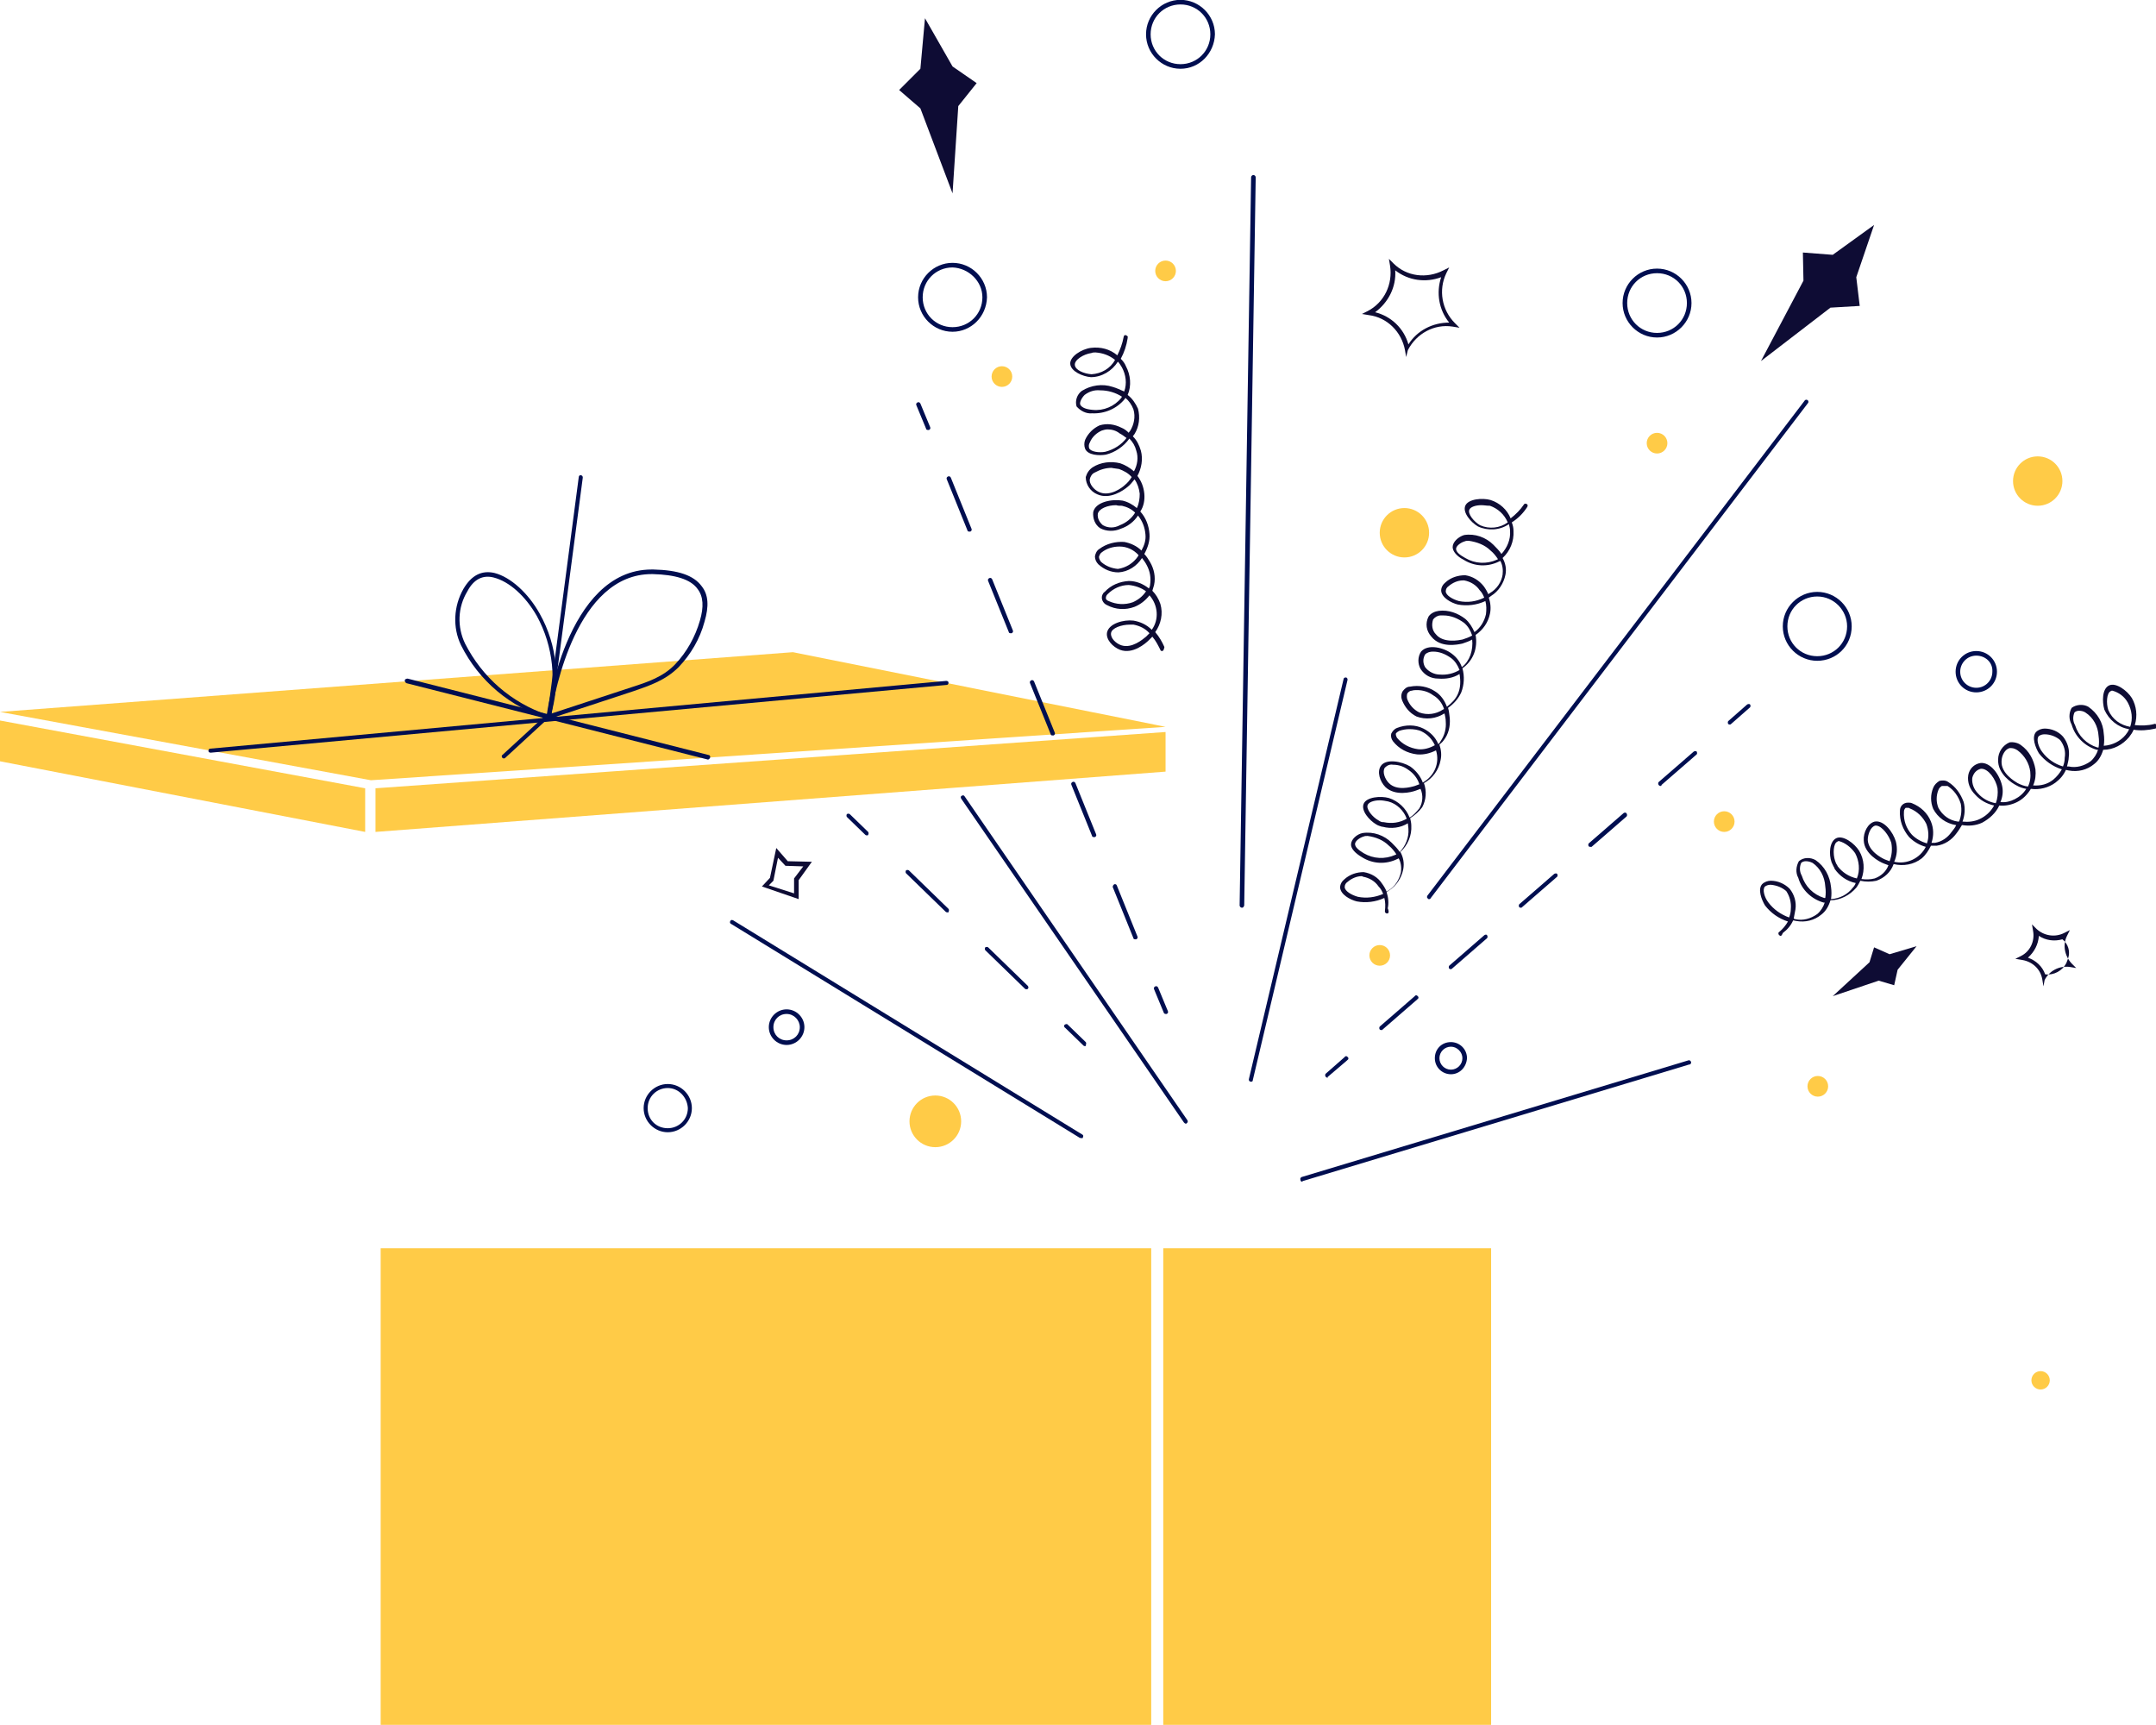 <?xml version="1.0" encoding="utf-8"?>
<!-- Generator: Adobe Illustrator 25.0.1, SVG Export Plug-In . SVG Version: 6.00 Build 0)  -->
<svg version="1.1" id="Layer_1" xmlns="http://www.w3.org/2000/svg" xmlns:xlink="http://www.w3.org/1999/xlink" x="0px" y="0px"
	 viewBox="0 0 375.5 300.4" style="enable-background:new 0 0 375.5 300.4;" xml:space="preserve">
<style type="text/css">
	.st0{fill:#FFCB47;}
	.st1{fill:#000E50;}
	.st2{fill:#0E0C34;}
</style>
<g id="Group_257" transform="translate(-10 -13.125)">
	<rect id="Rectangle_384" x="76.3" y="230.5" class="st0" width="134.2" height="83"/>
	<rect id="Rectangle_385" x="212.6" y="230.5" class="st0" width="57.1" height="83"/>
	<path id="Path_735" class="st0" d="M10,138.6v7.1L73.6,158v-7.6L10,138.6z"/>
	<path id="Path_736" class="st0" d="M75.4,150.4v7.6L213,147.5v-6.9L75.4,150.4z"/>
	<path id="Path_737" class="st0" d="M10,137.1L74.6,149l138.4-9.3l-64.9-13L10,137.1z"/>
	<path id="Path_738" class="st1" d="M46.7,144.2c-0.2,0-0.4-0.1-0.4-0.3c0-0.2,0.1-0.4,0.3-0.4l128.2-11.8c0.2,0,0.4,0.1,0.4,0.3
		c0,0.2-0.1,0.4-0.3,0.4L46.7,144.2L46.7,144.2z"/>
	<path id="Path_739" class="st1" d="M133.3,145.4L133.3,145.4l-52.5-13.3c-0.2-0.1-0.3-0.3-0.3-0.5s0.3-0.3,0.5-0.3l52.4,13.3
		c0.2,0,0.3,0.2,0.3,0.4C133.6,145.3,133.4,145.4,133.3,145.4L133.3,145.4z"/>
	<path id="Path_740" class="st1" d="M97.8,145.2c-0.1,0-0.2,0-0.3-0.1c-0.1-0.1-0.2-0.4,0-0.5c0,0,0,0,0,0l7.5-6.9
		c0.1-0.1,0.4-0.1,0.5,0c0.1,0.1,0.1,0.4,0,0.5l-7.5,6.9C98,145.1,97.9,145.2,97.8,145.2z"/>
	<path id="Path_741" class="st1" d="M105.8,138.4l-0.3-0.1c-6.6-2-12.1-6.6-15.2-12.8c-1.5-3.1-1.3-6.8,0.4-9.8
		c1.4-2.4,3.2-3.3,5.4-2.8c2.8,0.7,5.9,3.5,7.9,7.1c3.1,5.5,3.7,12.1,1.8,18.1L105.8,138.4z M91,125.2c3,5.9,8.1,10.3,14.3,12.4
		c1.7-5.7,1.1-11.9-1.8-17.2c-2-3.5-4.8-6-7.5-6.7c-1.9-0.5-3.5,0.3-4.6,2.4C89.7,118.9,89.6,122.3,91,125.2L91,125.2z"/>
	<path id="Path_742" class="st1" d="M105.1,138.5l0.1-0.6c0-0.3,3.3-25.6,18.3-25.6h0.3c4.3,0.1,7,1,8.4,2.9
		c1.2,1.5,1.3,3.5,0.5,6.2c-0.8,3-2.4,5.7-4.5,7.9c-2.3,2.3-5,3.2-7.9,4.2L105.1,138.5z M123.5,113.1c-13.1,0-16.9,20.6-17.5,24.3
		l14-4.6c2.8-0.9,5.5-1.8,7.6-4c2-2.1,3.5-4.8,4.3-7.6c0.7-2.4,0.6-4.2-0.4-5.5c-1.2-1.7-3.9-2.5-7.8-2.6L123.5,113.1z"/>
	<path id="Path_743" class="st1" d="M105.6,138.4L105.6,138.4c-0.2,0-0.4-0.2-0.3-0.4l5.5-41.8c0-0.2,0.2-0.4,0.4-0.3
		c0.2,0,0.3,0.2,0.3,0.4L106,138C105.9,138.2,105.8,138.4,105.6,138.4z"/>
	<path id="Path_744" class="st1" d="M236.8,218.9c-0.2,0-0.3-0.1-0.3-0.3c-0.1-0.2,0-0.4,0.2-0.5c0,0,0,0,0,0l67.3-20.3
		c0.2-0.1,0.4,0,0.5,0.2c0.1,0.2,0,0.4-0.2,0.5c0,0,0,0-0.1,0l-67.3,20.3L236.8,218.9z"/>
	<path id="Path_745" class="st1" d="M198.3,211.3c-0.1,0-0.1,0-0.2,0L137.3,174c-0.2-0.1-0.2-0.3-0.1-0.5s0.3-0.2,0.5-0.1l60.8,37.3
		c0.2,0.1,0.2,0.3,0.1,0.5C198.6,211.3,198.5,211.4,198.3,211.3L198.3,211.3z"/>
	<path id="Path_746" class="st1" d="M216.5,208.8c-0.1,0-0.2-0.1-0.3-0.2l-38.8-56.4c-0.1-0.2-0.1-0.4,0.1-0.5c0,0,0,0,0,0
		c0.2-0.1,0.4-0.1,0.5,0.1c0,0,0,0,0,0l38.8,56.4c0.1,0.2,0.1,0.4-0.1,0.5c0,0,0,0,0,0C216.7,208.8,216.6,208.8,216.5,208.8z"/>
	<path id="Path_747" class="st1" d="M227.9,201.5L227.9,201.5c-0.3,0-0.4-0.2-0.4-0.4l16.5-69.7c0-0.2,0.2-0.3,0.4-0.3
		c0.2,0,0.3,0.2,0.3,0.4l-16.5,69.7C228.2,201.4,228.1,201.5,227.9,201.5L227.9,201.5z"/>
	<path id="Path_748" class="st1" d="M226.3,171.2L226.3,171.2c-0.2,0-0.4-0.2-0.4-0.4l2-126.8c0-0.2,0.2-0.4,0.4-0.4
		c0.2,0,0.4,0.2,0.4,0.4l-2,126.8C226.6,171.1,226.5,171.2,226.3,171.2L226.3,171.2L226.3,171.2z"/>
	<path id="Path_749" class="st1" d="M258.9,169.7c-0.1,0-0.2,0-0.2-0.1c-0.2-0.1-0.2-0.3-0.1-0.5c0,0,0,0,0,0l65.7-86.2
		c0.1-0.2,0.4-0.2,0.5-0.1c0.2,0.1,0.2,0.4,0.1,0.5l-65.7,86.2C259.1,169.7,259,169.7,258.9,169.7L258.9,169.7z"/>
	<path id="Path_750" class="st1" d="M311.3,139.3c-0.1,0-0.2,0-0.3-0.1c-0.1-0.1-0.1-0.4,0-0.5l3.3-2.9c0.2-0.1,0.4-0.1,0.5,0
		c0.1,0.1,0.1,0.4,0,0.5l-3.3,2.9C311.5,139.2,311.4,139.3,311.3,139.3z"/>
	<path id="Path_751" class="st1" d="M250.6,192.5c-0.1,0-0.2,0-0.3-0.1c-0.1-0.1-0.1-0.4,0-0.5c0,0,0,0,0,0l6.1-5.3
		c0.1-0.2,0.4-0.2,0.5,0c0.2,0.1,0.2,0.4,0,0.5c0,0-0.1,0.1-0.1,0.1l-6.1,5.3C250.7,192.5,250.7,192.5,250.6,192.5L250.6,192.5z
		 M262.7,181.9c-0.1,0-0.2,0-0.3-0.1c-0.1-0.1-0.1-0.4,0-0.5l6.1-5.3c0.1-0.1,0.4-0.2,0.5,0c0,0,0,0,0,0c0.1,0.1,0.1,0.4,0,0.5
		l-6.1,5.3C262.9,181.8,262.8,181.9,262.7,181.9L262.7,181.9z M274.9,171.2c-0.1,0-0.2,0-0.3-0.1c-0.1-0.1-0.1-0.4,0-0.5l6.1-5.3
		c0.2-0.1,0.4-0.1,0.5,0c0.1,0.2,0.1,0.4,0,0.5l-6.1,5.3C275,171.2,275,171.2,274.9,171.2L274.9,171.2z M287,160.6
		c-0.1,0-0.2,0-0.3-0.1c-0.1-0.1-0.1-0.4,0-0.5l6.1-5.3c0.2-0.1,0.4-0.1,0.5,0.1c0.1,0.1,0.1,0.4,0,0.5l-6.1,5.3
		C287.2,160.6,287.1,160.6,287,160.6L287,160.6z M299.2,150c-0.2,0-0.4-0.2-0.4-0.4c0-0.1,0-0.2,0.1-0.3l6.1-5.3
		c0.2-0.1,0.4-0.1,0.5,0c0.1,0.2,0.1,0.4,0,0.5l0,0l-6.1,5.3C299.4,149.9,299.3,150,299.2,150L299.2,150z"/>
	<path id="Path_752" class="st1" d="M241.2,200.8c-0.2,0-0.4-0.2-0.4-0.4c0-0.1,0-0.2,0.1-0.3l3.3-2.9c0.1-0.2,0.4-0.2,0.5,0
		c0.2,0.1,0.2,0.4,0,0.5c0,0-0.1,0.1-0.1,0.1l-3.4,2.9C241.3,200.8,241.3,200.8,241.2,200.8L241.2,200.8z"/>
	<path id="Path_753" class="st1" d="M171.6,88c-0.2,0-0.3-0.1-0.3-0.2l-1.7-4.1c-0.1-0.2,0-0.4,0.2-0.5c0,0,0,0,0,0
		c0.2-0.1,0.4,0,0.5,0.2c0,0,0,0,0,0l1.7,4.1c0.1,0.2,0,0.4-0.2,0.5c0,0,0,0,0,0C171.7,88,171.6,88,171.6,88z"/>
	<path id="Path_754" class="st1" d="M207.7,176.7c-0.2,0-0.3-0.1-0.3-0.2l-3.6-8.9c0-0.2,0.1-0.4,0.3-0.5c0.2,0,0.3,0,0.4,0.2
		l3.6,8.9c0.1,0.2,0,0.4-0.2,0.5c0,0,0,0,0,0L207.7,176.7z M200.5,158.9c-0.2,0-0.3-0.1-0.3-0.2l-3.6-8.9c-0.1-0.2,0-0.4,0.2-0.5
		c0.2-0.1,0.4,0,0.5,0.2l3.6,8.9c0.1,0.2,0,0.4-0.2,0.5c0,0,0,0,0,0C200.6,158.9,200.5,158.9,200.5,158.9L200.5,158.9z M193.3,141.2
		c-0.2,0-0.3-0.1-0.3-0.2l-3.6-8.9c-0.1-0.2,0-0.4,0.2-0.5c0.2-0.1,0.4,0,0.5,0.2c0,0,0,0,0,0l3.6,8.9c0.1,0.2,0,0.4-0.2,0.5
		c0,0,0,0,0,0L193.3,141.2z M186,123.4c-0.2,0-0.3-0.1-0.3-0.2l-3.6-8.9c-0.1-0.2,0-0.4,0.2-0.5c0.2-0.1,0.4,0,0.5,0.2c0,0,0,0,0,0
		l3.6,8.9c0.1,0.2,0,0.4-0.2,0.5c0,0,0,0,0,0L186,123.4z M178.8,105.7c-0.2,0-0.3-0.1-0.3-0.2l-3.6-8.9c-0.1-0.2,0-0.4,0.2-0.5
		c0.2-0.1,0.4,0,0.5,0.2l3.6,8.9c0.1,0.2,0,0.4-0.2,0.5c0,0,0,0,0,0L178.8,105.7z"/>
	<path id="Path_755" class="st1" d="M213,189.7c-0.1,0-0.3-0.1-0.3-0.2l-1.7-4.1c-0.1-0.2,0-0.4,0.2-0.5c0.2-0.1,0.4,0,0.5,0.2
		c0,0,0,0,0,0l1.7,4.1c0.1,0.2,0,0.4-0.2,0.5c0,0,0,0,0,0C213.1,189.7,213.1,189.7,213,189.7L213,189.7z"/>
	<path id="Path_756" class="st1" d="M161,158.6c-0.1,0-0.2,0-0.3-0.1l-3.2-3.1c-0.1-0.1-0.1-0.4,0-0.5c0.1-0.1,0.4-0.1,0.5,0l0,0
		l3.2,3.1c0.1,0.1,0.1,0.4,0,0.5C161.2,158.6,161.1,158.6,161,158.6L161,158.6z"/>
	<path id="Path_757" class="st1" d="M188.8,185.4c-0.1,0-0.2,0-0.3-0.1l-6.9-6.7c-0.1-0.1-0.1-0.4,0-0.5c0.1-0.1,0.4-0.1,0.5,0l0,0
		l6.9,6.7c0.1,0.1,0.2,0.4,0,0.5C189,185.4,188.9,185.4,188.8,185.4L188.8,185.4z M175,172c-0.1,0-0.2,0-0.3-0.1l-6.9-6.7
		c-0.1-0.1-0.1-0.4,0-0.5c0.1-0.1,0.4-0.1,0.5,0l6.9,6.7c0.1,0.1,0.1,0.4,0,0.5C175.2,172,175.1,172.1,175,172L175,172z"/>
	<path id="Path_758" class="st1" d="M199,195.3c-0.1,0-0.2,0-0.3-0.1l-3.2-3.1c-0.2-0.1-0.2-0.4-0.1-0.5s0.4-0.2,0.5-0.1
		c0,0,0,0,0,0l3.2,3.1c0.1,0.1,0.1,0.4,0,0.5c0,0,0,0,0,0C199.2,195.2,199.1,195.3,199,195.3z"/>
	<path id="Path_759" class="st1" d="M147,195.1c-1.7,0-3.1-1.4-3.1-3.1c0-1.7,1.4-3.1,3.1-3.1c1.7,0,3.1,1.4,3.1,3.1c0,0,0,0,0,0
		C150.1,193.7,148.7,195.1,147,195.1z M147,189.7c-1.3,0-2.3,1-2.3,2.3s1,2.3,2.3,2.3s2.3-1,2.3-2.3l0,0
		C149.3,190.8,148.3,189.7,147,189.7C147,189.7,147,189.7,147,189.7L147,189.7z"/>
	<path id="Path_760" class="st1" d="M262.7,200.2c-1.5,0-2.8-1.2-2.8-2.8s1.2-2.8,2.8-2.8c1.5,0,2.8,1.2,2.8,2.8l0,0
		C265.4,199,264.2,200.2,262.7,200.2z M262.7,195.4c-1.1,0-2,0.9-2,2c0,1.1,0.9,2,2,2c1.1,0,2-0.9,2-2c0-0.5-0.2-1-0.6-1.4
		C263.7,195.6,263.2,195.4,262.7,195.4z"/>
	<path id="Path_761" class="st1" d="M126.3,210.3c-2.3,0-4.2-1.9-4.2-4.2c0-2.3,1.9-4.2,4.2-4.2c2.3,0,4.2,1.9,4.2,4.2c0,0,0,0,0,0
		C130.5,208.4,128.6,210.3,126.3,210.3z M126.3,202.6c-1.9,0-3.5,1.5-3.5,3.5s1.5,3.5,3.5,3.5c1.9,0,3.5-1.5,3.5-3.5l0,0
		C129.7,204.2,128.2,202.6,126.3,202.6L126.3,202.6z"/>
	<path id="Path_762" class="st1" d="M354.2,133.7c-2,0-3.6-1.6-3.6-3.6s1.6-3.6,3.6-3.6s3.6,1.6,3.6,3.6S356.2,133.7,354.2,133.7
		L354.2,133.7z M354.2,127.3c-1.6,0-2.8,1.3-2.8,2.8c0,1.6,1.3,2.8,2.8,2.8c1.6,0,2.8-1.3,2.8-2.8
		C357.1,128.5,355.8,127.3,354.2,127.3C354.2,127.3,354.2,127.3,354.2,127.3L354.2,127.3z"/>
	<path id="Path_763" class="st1" d="M326.5,128.2c-3.3,0-6-2.7-6-6c0-3.3,2.7-6,6-6c3.3,0,6,2.7,6,6l0,0
		C332.5,125.6,329.8,128.2,326.5,128.2z M326.5,117c-2.9,0-5.2,2.3-5.2,5.2c0,2.9,2.3,5.2,5.2,5.2c2.9,0,5.2-2.3,5.2-5.2
		c0,0,0,0,0,0C331.7,119.4,329.4,117,326.5,117z"/>
	<path id="Path_764" class="st1" d="M298.6,71.9c-3.3,0-6-2.7-6-6c0-3.3,2.7-6,6-6s6,2.7,6,6c0,0,0,0,0,0
		C304.6,69.2,301.9,71.9,298.6,71.9z M298.6,60.7c-2.9,0-5.2,2.3-5.2,5.2c0,2.9,2.3,5.2,5.2,5.2c2.9,0,5.2-2.3,5.2-5.2c0,0,0,0,0,0
		C303.8,63,301.5,60.7,298.6,60.7L298.6,60.7z"/>
	<path id="Path_765" class="st1" d="M175.9,70.9c-3.3,0-6-2.7-6-6c0-3.3,2.7-6,6-6c3.3,0,6,2.7,6,6c0,0,0,0,0,0
		C181.8,68.3,179.1,70.9,175.9,70.9z M175.9,59.7c-2.9,0-5.2,2.3-5.2,5.2c0,2.9,2.3,5.2,5.2,5.2c2.9,0,5.2-2.3,5.2-5.2c0,0,0,0,0,0
		C181.1,62.1,178.7,59.8,175.9,59.7z"/>
	<path id="Path_766" class="st1" d="M215.6,25.1c-3.3,0-6-2.7-6-6c0-3.3,2.7-6,6-6s6,2.7,6,6c0,0,0,0,0,0
		C221.5,22.4,218.9,25.1,215.6,25.1z M215.6,13.9c-2.9,0-5.2,2.3-5.2,5.2c0,2.9,2.3,5.2,5.2,5.2s5.2-2.3,5.2-5.2l0,0
		C220.8,16.2,218.5,13.9,215.6,13.9z"/>
	<ellipse id="Ellipse_227" class="st0" cx="172.9" cy="208.4" rx="4.5" ry="4.5"/>
	<ellipse id="Ellipse_228" class="st0" cx="250.3" cy="179.5" rx="1.8" ry="1.8"/>
	<ellipse id="Ellipse_229" class="st0" cx="310.3" cy="156.2" rx="1.8" ry="1.8"/>
	<ellipse id="Ellipse_230" class="st0" cx="298.6" cy="90.3" rx="1.8" ry="1.8"/>
	<ellipse id="Ellipse_231" class="st0" cx="213" cy="60.3" rx="1.8" ry="1.8"/>
	<ellipse id="Ellipse_232" class="st0" cx="184.5" cy="78.7" rx="1.8" ry="1.8"/>
	<ellipse id="Ellipse_233" class="st0" cx="326.6" cy="202.3" rx="1.8" ry="1.8"/>
	<ellipse id="Ellipse_234" class="st0" cx="365.4" cy="253.5" rx="1.6" ry="1.6"/>
	<ellipse id="Ellipse_235" class="st0" cx="364.9" cy="96.9" rx="4.3" ry="4.3"/>
	<ellipse id="Ellipse_236" class="st0" cx="254.6" cy="105.9" rx="4.3" ry="4.3"/>
	<path id="Path_767" class="st2" d="M171.1,16.3l-0.8,8.8l-3.7,3.7l3.7,3.2l5.6,14.8l1-15.2l3.2-4l-4.2-2.9L171.1,16.3z"/>
	<path id="Path_768" class="st2" d="M336.4,52.3l-7.2,5.2l-5.2-0.4l0.1,4.9l-7.4,14l12.1-9.3l5.1-0.3l-0.6-5L336.4,52.3z"/>
	<path id="Path_769" class="st2" d="M343.8,177.9l-4.7,1.4l-2.7-1.2l-0.8,2.6l-6.4,5.9l8-2.7l2.7,0.8l0.6-2.7L343.8,177.9z"/>
	<path id="Path_770" class="st2" d="M149.1,169.7l-6.4-2.2l1.4-1.5l1.1-5.2l2,2.3l4.2,0.1l-2.3,3.2L149.1,169.7z M143.9,167.3
		l4.4,1.4v-2.6l1.6-2.1l-3.1-0.1l-1.3-1.4l-0.8,4L143.9,167.3z"/>
	<path id="Path_771" class="st2" d="M254.9,75.3l-0.2-1.2c-0.6-3.2-3.1-5.7-6.3-6.1l-1.2-0.2l1-0.5c2.9-1.5,4.4-4.7,3.9-7.9
		l-0.2-1.2l0.8,0.8c2.3,2.3,5.8,2.7,8.7,1.2l1-0.5l-0.5,1c-1.4,2.9-0.8,6.4,1.5,8.7l0.8,0.8l-1.2-0.2c-3.2-0.5-6.3,1.2-7.8,4.1
		L254.9,75.3z M249.5,67.5c2.8,0.7,5,2.8,5.8,5.6c1.5-2.4,4.2-3.8,7.1-3.8c-1.8-2.2-2.3-5.2-1.4-7.9c-2.7,1-5.7,0.6-8-1.2
		C253.2,63.1,251.8,65.8,249.5,67.5L249.5,67.5z"/>
	<path id="Path_772" class="st2" d="M365.9,184.9l-0.2-1.2c-0.3-1.8-1.7-3.1-3.5-3.4l-1.2-0.2l1-0.5c1.6-0.8,2.4-2.6,2.1-4.3
		l-0.2-1.2l0.8,0.8c1.3,1.2,3.2,1.5,4.8,0.7l1-0.5l-0.5,1c-0.8,1.6-0.4,3.5,0.8,4.8l0.8,0.8l-1.2-0.2c-1.8-0.2-3.5,0.7-4.3,2.3
		L365.9,184.9z M363.2,179.9c1.4,0.5,2.5,1.5,3,2.9c1.5,0.2,3-0.6,3.7-2c0.1-0.3,0.2-0.5,0.3-0.8c0.4-1.2,0-2.5-1-3.3
		c-1.4,0.4-2.9,0.2-4.1-0.6C365,177.6,364.3,178.9,363.2,179.9L363.2,179.9z"/>
	<path id="Path_773" class="st2" d="M212.4,126.5c-0.2,0-0.3-0.1-0.3-0.2c-0.4-0.8-0.8-1.6-1.4-2.3c-0.2,0.2-0.4,0.4-0.6,0.6
		c-0.6,0.6-2.8,2.5-5,1.7c-1.3-0.5-2.5-1.8-2.3-3c0.3-1.6,2.9-2.3,4.6-2.1c1.2,0.2,2.3,0.7,3.2,1.6c1.3-1.8,1.1-4.3-0.4-6
		c-0.7,0.9-1.6,1.6-2.6,2c-1.6,0.6-3.3,0.5-4.8-0.3c-0.7-0.3-1.1-1.1-0.8-1.8c0.1-0.2,0.2-0.4,0.4-0.5c1.1-1.2,2.6-1.8,4.2-1.9
		c1.3,0,2.5,0.5,3.5,1.3c0.1-0.2,0.2-0.4,0.2-0.6c0.2-1.2,0-2.4-0.6-3.5c-0.2-0.4-0.5-0.8-0.8-1.2c-0.9,1.4-2.4,2.4-4.1,2.5l0,0
		c-1.3,0-2.5-0.5-3.5-1.4c-0.4-0.4-0.6-0.9-0.6-1.4c0.1-0.5,0.3-1,0.8-1.3c1.2-0.9,2.8-1.3,4.3-1.2c1.1,0.2,2.2,0.7,3,1.5
		c0.5-0.9,0.8-1.8,0.7-2.8c-0.1-1.2-0.5-2.3-1.3-3.3c-0.7,1.1-1.8,1.9-3,2.3c-1.1,0.5-2.5,0.5-3.6-0.1c-0.9-0.6-1.3-1.7-1.2-2.8
		c0.4-1.8,3.3-2.3,5.1-2c0.9,0.2,1.8,0.7,2.5,1.3c0.4-0.8,0.5-1.7,0.5-2.5c-0.1-0.9-0.4-1.8-0.9-2.5c-0.4,0.5-0.8,1-1.2,1.3
		c-0.7,0.6-3.1,2.3-5.3,1.3c-1.2-0.5-2-1.7-2-3c0.2-0.7,0.6-1.3,1.2-1.7c1.4-0.9,3.2-1.1,4.8-0.7c0.9,0.3,1.7,0.8,2.4,1.4
		c0.6-1.1,0.8-2.4,0.4-3.6c-0.2-0.8-0.6-1.5-1.2-2.1c-1,1.4-2.5,2.4-4.1,2.8c-1.2,0.2-3.1,0.1-3.6-1c-0.2-0.5-0.2-1.1,0-1.6
		c0.5-1.1,1.4-2,2.5-2.5c1.3-0.4,2.6-0.2,3.8,0.4c0.5,0.2,0.9,0.5,1.3,0.9c0-0.1,0.1-0.2,0.2-0.3c0.7-1.1,1-2.5,0.6-3.8
		c-0.3-0.8-0.8-1.5-1.4-2c0,0.1-0.1,0.1-0.1,0.2c-1.4,1.7-3.5,2.6-5.7,2.5c-1,0.1-2-0.4-2.7-1.2c-0.3-1,0.1-2.1,0.9-2.7
		c1.6-1,3.6-1.3,5.4-0.7c0.7,0.2,1.3,0.5,2,0.8c0.5-1.4,0.3-2.9-0.4-4.2c-0.2-0.3-0.4-0.7-0.7-1c-1,1.6-2.8,2.7-4.7,2.7
		c-1.4-0.1-3.5-1-3.6-2.3s2-2.6,3.6-2.8c1.7-0.2,3.3,0.2,4.6,1.3c0.5-1,0.9-2.1,1.1-3.2c0-0.2,0.2-0.4,0.4-0.3s0.4,0.2,0.3,0.4
		c0,0,0,0,0,0.1c-0.2,1.3-0.6,2.5-1.2,3.6c0.4,0.4,0.7,0.8,0.9,1.3c0.8,1.5,1,3.4,0.3,5c0.8,0.6,1.4,1.5,1.8,2.4
		c0.4,1.5,0.2,3.1-0.6,4.4l-0.3,0.4c0.7,0.7,1.1,1.5,1.4,2.5c0.4,1.5,0.1,3.1-0.6,4.4c0.7,0.9,1.1,2,1.2,3.1
		c0.1,1.1-0.1,2.2-0.7,3.1c1,1.1,1.5,2.5,1.6,3.9c0.1,1.2-0.3,2.4-0.9,3.5c0.4,0.4,0.7,0.9,1,1.4c0.7,1.2,1,2.6,0.7,4
		c-0.1,0.3-0.2,0.7-0.3,1c0.6,0.6,1.1,1.4,1.4,2.3c0.5,1.7,0.1,3.5-0.9,4.9c0.7,0.8,1.2,1.7,1.6,2.6
		C212.7,126.3,212.6,126.5,212.4,126.5C212.4,126.6,212.4,126.6,212.4,126.5z M206.8,121.9c-1.5,0-3.2,0.6-3.3,1.5s0.9,1.8,1.8,2.1
		c1.8,0.6,3.7-1,4.3-1.5c0.1-0.1,0.3-0.3,0.6-0.6c-0.7-0.8-1.7-1.3-2.8-1.5C207.1,121.9,207,121.9,206.8,121.9L206.8,121.9z
		 M206.6,115L206.6,115c-1.4,0-2.7,0.6-3.7,1.6c-0.2,0.2-0.3,0.4-0.3,0.7c0,0.2,0.2,0.4,0.5,0.5c1.3,0.6,2.8,0.7,4.2,0.2
		c0.9-0.4,1.7-1,2.3-1.9C208.8,115.5,207.7,115.1,206.6,115L206.6,115z M205,108.3c-1.1,0-2.2,0.3-3.1,1c-0.3,0.2-0.4,0.5-0.5,0.8
		c0,0.3,0.2,0.7,0.4,0.9c0.8,0.7,1.8,1.1,2.9,1.2c1.4-0.2,2.7-1,3.5-2.2l0.1-0.2C207.4,108.8,206.2,108.3,205,108.3L205,108.3z
		 M204.4,101.1c-1.5,0-3,0.6-3.2,1.5c-0.1,0.8,0.3,1.5,0.9,2c0.9,0.5,2,0.5,2.9,0c1.1-0.4,2.1-1.2,2.7-2.2c-0.6-0.6-1.4-1-2.3-1.2
		C205,101.2,204.7,101.2,204.4,101.1L204.4,101.1z M203.6,94.6c-1,0-2,0.3-2.9,0.8c-0.5,0.2-0.8,0.7-0.9,1.2
		c-0.1,0.8,0.7,1.8,1.6,2.2c1.9,0.9,4.1-0.8,4.5-1.2c0.5-0.4,0.9-0.9,1.2-1.4c-0.6-0.7-1.4-1.1-2.2-1.4
		C204.4,94.7,204,94.7,203.6,94.6L203.6,94.6z M202.9,87.9c-0.3,0-0.7,0.1-1,0.2c-0.9,0.4-1.7,1.1-2.1,2.1c-0.2,0.3-0.2,0.7-0.1,1
		c0.3,0.6,1.7,0.8,2.8,0.6c1.5-0.4,2.8-1.2,3.7-2.4c-0.4-0.3-0.8-0.6-1.2-0.8C204.4,88.1,203.6,87.9,202.9,87.9L202.9,87.9z
		 M201.6,81.1c-1-0.1-1.9,0.2-2.7,0.8c-0.5,0.5-1,1.4-0.7,1.8s0.9,0.7,2.1,0.8c1.9,0.2,3.8-0.6,5-2.1l0.1-0.2
		C204.3,81.5,203,81.1,201.6,81.1L201.6,81.1z M200.8,74.5c-0.2,0-0.5,0-0.7,0.1c-1.4,0.2-3,1.2-2.9,2.1s1.6,1.5,2.9,1.6
		c1.7-0.1,3.3-1,4.1-2.5C203.2,75,202.1,74.6,200.8,74.5L200.8,74.5z"/>
	<path id="Path_774" class="st2" d="M251.6,172.2L251.6,172.2c-0.3,0-0.4-0.2-0.4-0.4l0,0c0.1-0.8,0.1-1.6-0.1-2.3
		c-1.5,0.7-3.2,0.9-4.8,0.6c-1.2-0.3-2.8-1.2-2.9-2.4c0-0.6,0.3-1.1,0.8-1.5c0.9-0.8,2.1-1.2,3.3-1.2c1.3,0.2,2.5,0.9,3.2,2
		c0.3,0.4,0.6,0.9,0.8,1.4l0.3-0.2c1.2-0.7,1.9-1.9,2.2-3.2c0.1-0.8,0-1.7-0.4-2.4l-0.2,0.1c-2,1-4.3,0.9-6.2-0.3
		c-1.2-0.7-1.9-1.5-1.9-2.2c0-0.9,1-1.8,2-2c1.9-0.3,3.8,0.4,5.1,1.7c0.5,0.5,1,1,1.4,1.6c1-1.1,1.6-2.5,1.5-4c0-0.3-0.1-0.7-0.1-1
		c-1.3,0.8-2.9,1-4.4,0.6h-0.1c-0.3-0.1-0.7-0.2-1-0.4c-1.2-0.7-2.7-2.4-2.2-3.6s3-1.4,4.4-1c1.6,0.5,3,1.8,3.6,3.4
		c0.7-0.4,1.2-1,1.7-1.6c0.6-1,0.7-2.3,0.2-3.4c-0.3,0.1-0.5,0.2-0.8,0.3c-0.8,0.3-3.6,1-5.3-0.6c-1-1-1.5-2.7-0.8-3.7
		c0.9-1.3,3.6-0.8,5.1,0.1c1,0.7,1.8,1.7,2.2,2.8c2-1.1,3-3.4,2.3-5.6c-1,0.5-2.1,0.8-3.3,0.7c-1.7-0.2-3.2-1-4.2-2.3
		c-0.3-0.4-0.4-0.9-0.3-1.3c0.2-0.4,0.5-0.8,1-1c1.5-0.6,3.2-0.6,4.6,0.1c1.2,0.6,2.1,1.5,2.6,2.7c0.2-0.1,0.3-0.3,0.4-0.5
		c0.7-1,1-2.2,0.9-3.4c0-0.5-0.1-0.9-0.2-1.4h-0.1c-1.4,0.9-3.2,1.1-4.8,0.5c-1.2-0.6-2-1.6-2.5-2.8c-0.2-0.5-0.2-1.1,0.1-1.6
		c0.3-0.4,0.7-0.8,1.3-0.8c1.5-0.3,3.1,0,4.3,0.8c1,0.6,1.7,1.6,2.1,2.7c0.8-0.6,1.5-1.3,1.9-2.2c0.5-1.1,0.5-2.3,0.3-3.5
		c-1.1,0.7-2.4,0.9-3.7,0.8c-1.3,0-2.4-0.6-3.1-1.7c-0.5-0.9-0.5-2.1,0.1-3c1.2-1.4,4-0.7,5.4,0.4c0.8,0.6,1.4,1.4,1.7,2.3
		c0.7-0.5,1.2-1.3,1.5-2.1c0.3-0.9,0.4-1.8,0.3-2.7c-0.5,0.3-1.1,0.5-1.7,0.7c-0.9,0.2-3.8,0.8-5.4-1.2c-0.9-1-1.1-2.3-0.5-3.5
		c0.4-0.6,1.1-0.9,1.8-1c1.7-0.2,3.3,0.4,4.6,1.4c0.7,0.6,1.2,1.4,1.6,2.3c1-0.7,1.7-1.8,2-3.1c0.1-0.8,0.1-1.6-0.1-2.3
		c-1.5,0.7-3.2,0.9-4.8,0.6c-1.2-0.3-2.8-1.2-2.9-2.4c0-0.6,0.3-1.1,0.8-1.5c0.9-0.8,2.1-1.2,3.4-1.2c1.3,0.2,2.4,0.9,3.2,1.9
		c0.3,0.4,0.6,0.9,0.8,1.4l0.3-0.2c1.2-0.7,2-1.9,2.2-3.2c0.1-0.8,0-1.7-0.4-2.4l-0.2,0.1c-2,1-4.3,0.9-6.2-0.3
		c-1.2-0.6-1.9-1.5-1.9-2.2c0-0.9,1-1.8,2-2.1c1.9-0.3,3.8,0.4,5.1,1.7c0.5,0.5,1,1,1.4,1.6c1-1.1,1.6-2.5,1.5-4
		c0-0.4-0.1-0.8-0.2-1.2c-1.6,1.1-3.7,1.2-5.4,0.4c-1.2-0.7-2.7-2.4-2.2-3.6s3-1.4,4.4-1c1.6,0.5,2.9,1.7,3.5,3.2
		c0.9-0.7,1.7-1.5,2.3-2.4c0.1-0.2,0.3-0.2,0.5-0.1c0.2,0.1,0.2,0.3,0.1,0.5c0,0,0,0,0,0c-0.7,1.1-1.6,2-2.7,2.7
		c0.2,0.5,0.3,1,0.3,1.5c0.1,1.8-0.6,3.5-1.9,4.7c0.5,0.9,0.7,1.9,0.5,2.9c-0.3,1.5-1.2,2.9-2.5,3.7c-0.1,0.1-0.3,0.2-0.4,0.3
		c0.3,0.9,0.4,1.9,0.2,2.8c-0.3,1.5-1.2,2.8-2.5,3.7c0.2,1.1,0.1,2.3-0.3,3.3c-0.4,1-1.1,1.9-2,2.5c0.4,1.4,0.3,2.9-0.2,4.2
		c-0.5,1.1-1.3,2-2.3,2.7c0.2,0.6,0.2,1.2,0.3,1.8c0.1,1.4-0.2,2.8-1.1,3.9c-0.2,0.3-0.5,0.5-0.7,0.7c0.3,0.9,0.4,1.8,0.2,2.7
		c-0.3,1.7-1.4,3.2-2.9,4c0.5,1.4,0.4,2.9-0.3,4.2c-0.6,0.8-1.3,1.4-2.1,1.9c0.1,0.4,0.2,0.9,0.2,1.3c0.1,1.7-0.6,3.4-1.9,4.6
		c0.5,0.9,0.7,1.9,0.5,3c-0.3,1.5-1.2,2.9-2.5,3.7l-0.4,0.3c0.3,0.9,0.4,1.9,0.2,2.8C252,172,251.8,172.2,251.6,172.2L251.6,172.2z
		 M247.2,165.7c-0.9,0-1.8,0.4-2.5,1c-0.3,0.2-0.5,0.5-0.5,0.9c0,0.7,1.2,1.4,2.3,1.7c1.5,0.3,3,0.1,4.4-0.5
		c-0.2-0.5-0.4-0.9-0.8-1.3c-0.6-0.9-1.6-1.5-2.7-1.7L247.2,165.7z M248.2,158.7c-0.2,0-0.5,0-0.7,0.1c-0.7,0.2-1.5,0.8-1.5,1.3
		s0.5,1,1.5,1.6c1.7,1,3.7,1.1,5.5,0.3l0.2-0.1c-0.4-0.6-0.8-1.1-1.3-1.5C250.9,159.4,249.6,158.9,248.2,158.7L248.2,158.7z
		 M250.3,152.5c-1,0-1.9,0.3-2.1,0.8c-0.3,0.7,0.8,2.1,1.9,2.7c0.3,0.2,0.5,0.3,0.8,0.3h0.1c1.4,0.3,2.8,0.1,4-0.6
		c-0.5-1.4-1.7-2.6-3.2-3C251.3,152.6,250.8,152.5,250.3,152.5L250.3,152.5z M252.6,146.3c-0.5-0.1-1,0.1-1.4,0.5
		c-0.5,0.7,0,2,0.7,2.7c1.4,1.4,3.8,0.7,4.5,0.5c0.3-0.1,0.5-0.2,0.8-0.3c-0.3-1-1-1.9-1.9-2.5C254.5,146.6,253.6,146.3,252.6,146.3
		L252.6,146.3z M255.5,140.1c-0.6,0-1.2,0.1-1.8,0.3c-0.2,0.1-0.5,0.3-0.6,0.5c0,0.3,0.1,0.5,0.2,0.7c0.9,1.1,2.2,1.8,3.7,2
		c1,0.1,2-0.2,2.9-0.7c-0.5-1.1-1.3-1.9-2.3-2.4C257,140.2,256.2,140.1,255.5,140.1L255.5,140.1z M256.8,133.3c-0.3,0-0.6,0-0.9,0.1
		c-0.3,0-0.6,0.2-0.8,0.5c-0.1,0.3-0.1,0.7,0,1c0.4,1,1.1,1.8,2.1,2.3c1.4,0.5,2.9,0.3,4.1-0.5l0.2-0.1c-0.3-1-1-1.9-1.9-2.4
		C258.8,133.6,257.8,133.3,256.8,133.3L256.8,133.3z M259.6,126.6c-0.5,0-1,0.1-1.4,0.5c-0.4,0.7-0.4,1.5,0,2.2
		c0.6,0.8,1.6,1.3,2.6,1.3c1.2,0.1,2.4-0.2,3.4-0.8c-0.3-0.8-0.8-1.6-1.5-2.1C261.7,127,260.7,126.6,259.6,126.6L259.6,126.6z
		 M261.4,120.3h-0.5c-0.5,0-1,0.3-1.3,0.7c-0.3,0.9-0.2,1.9,0.5,2.6c1.3,1.6,4.1,1,4.6,0.9c0.6-0.2,1.2-0.4,1.7-0.7
		c-0.3-0.9-0.7-1.6-1.4-2.2C263.9,120.8,262.7,120.3,261.4,120.3L261.4,120.3z M264.8,114.2c-0.9,0-1.8,0.4-2.5,1
		c-0.3,0.2-0.5,0.5-0.5,0.9c0,0.7,1.2,1.4,2.3,1.7c1.5,0.3,3,0.1,4.4-0.6c-0.2-0.5-0.4-0.9-0.8-1.3c-0.6-0.9-1.6-1.5-2.7-1.7
		L264.8,114.2z M265.8,107.3c-0.2,0-0.5,0-0.7,0.1c-0.7,0.2-1.5,0.8-1.5,1.3s0.5,1,1.6,1.6c1.7,1,3.7,1.1,5.5,0.3l0.2-0.1
		c-0.4-0.6-0.8-1.1-1.3-1.5C268.6,108,267.2,107.5,265.8,107.3L265.8,107.3z M268,101.1c-1,0-1.9,0.3-2.1,0.8
		c-0.3,0.7,0.8,2.1,1.9,2.7c1.6,0.7,3.4,0.5,4.8-0.5c-0.6-1.4-1.7-2.4-3.1-2.9C268.9,101.2,268.5,101.1,268,101.1L268,101.1z"/>
	<path id="Path_775" class="st2" d="M320.1,176.1c-0.1,0-0.2-0.1-0.3-0.2c-0.1-0.2-0.1-0.4,0.1-0.5c0,0,0,0,0,0
		c0.6-0.5,1.1-1.1,1.5-1.8c-1.6-0.5-3-1.5-4-2.8c-0.6-1-1.3-2.8-0.5-3.7c0.4-0.4,1-0.6,1.5-0.6c1.2,0,2.4,0.5,3.3,1.4
		c0.8,1,1.2,2.3,1,3.6c-0.1,0.5-0.2,1.1-0.3,1.6l0.3,0.1c1.3,0.3,2.7-0.1,3.8-0.9c0.6-0.5,1.1-1.3,1.3-2h-0.2
		c-2.1-0.6-3.8-2.2-4.4-4.3c-0.5-0.9-0.4-2,0.1-2.9c0.8-0.7,2-0.7,2.9-0.2c1.6,1.1,2.5,2.8,2.7,4.7c0.1,0.7,0.1,1.4,0,2.1
		c1.5-0.1,2.9-0.8,3.8-2c0.2-0.2,0.4-0.5,0.5-0.8c-1.5-0.3-2.8-1.2-3.7-2.5v-0.1c-0.2-0.3-0.3-0.6-0.5-1c-0.5-1.4-0.4-3.6,0.8-4.2
		s3.2,0.9,4,2.2c0.9,1.5,1,3.3,0.4,4.9c0.8,0.1,1.5,0.1,2.3-0.1c1.1-0.4,2-1.2,2.4-2.3c-0.3-0.1-0.5-0.2-0.8-0.3
		c-0.8-0.3-3.4-1.7-3.5-4c-0.1-1.4,0.7-3,1.9-3.3c1.6-0.3,3.2,1.8,3.7,3.5c0.3,1.2,0.2,2.4-0.3,3.5c2.2,0.5,4.5-0.6,5.5-2.6
		c-1.1-0.3-2.1-0.9-2.9-1.7c-1.1-1.3-1.7-2.9-1.6-4.6c0-0.8,0.6-1.4,1.4-1.4c0.2,0,0.5,0,0.7,0.1c1.5,0.6,2.7,1.7,3.3,3.2
		c0.5,1.2,0.5,2.5,0.1,3.7c0.2,0,0.4,0,0.6,0c1.2-0.2,2.2-0.9,2.9-1.9c0.3-0.4,0.6-0.7,0.8-1.2h-0.1c-1.7-0.3-3.1-1.3-3.9-2.8
		c-0.5-1.2-0.5-2.5,0-3.7c0.2-0.5,0.6-0.9,1.1-1.2c0.5-0.1,1.1-0.1,1.5,0.2c1.3,0.8,2.2,2.1,2.7,3.5c0.3,1.1,0.2,2.3-0.2,3.4
		c1,0.1,2,0,2.9-0.4c1.1-0.5,2-1.3,2.6-2.4c-1.3-0.3-2.4-0.9-3.3-1.9c-0.9-0.9-1.4-2.1-1.2-3.4c0.2-1.1,1-1.9,2.1-2.1
		c1.8-0.2,3.4,2.1,3.8,4c0.2,0.9,0.1,1.9-0.3,2.8c0.9,0.1,1.7-0.1,2.5-0.5c0.8-0.4,1.5-1,2-1.8c-0.6-0.1-1.2-0.3-1.7-0.6
		c-0.8-0.4-3.3-2-3.2-4.5c0-1.3,0.8-2.5,2-3c0.7-0.1,1.5,0.1,2,0.5c1.4,1,2.2,2.5,2.5,4.2c0.1,0.9,0,1.9-0.4,2.8
		c1.3,0.1,2.5-0.2,3.5-1c0.6-0.5,1.1-1.1,1.5-1.8c-1.6-0.5-3-1.5-4-2.8c-0.6-1-1.3-2.8-0.5-3.7c0.4-0.4,1-0.6,1.5-0.6l0,0
		c1.2,0,2.4,0.5,3.2,1.4c0.8,1,1.2,2.3,1,3.6c0,0.5-0.2,1.1-0.3,1.6h0.3c1.3,0.3,2.7-0.1,3.8-0.9c0.6-0.5,1.1-1.3,1.3-2h-0.2
		c-2.1-0.6-3.8-2.3-4.4-4.4c-0.5-0.9-0.5-2,0-2.9c0.8-0.6,2-0.7,2.9-0.2c1.6,1.1,2.6,2.8,2.7,4.7c0.1,0.7,0.1,1.4,0,2.1
		c1.5-0.1,2.9-0.8,3.8-1.9c0.2-0.3,0.5-0.6,0.6-1c-1.9-0.3-3.5-1.6-4.3-3.4c-0.4-1.4-0.4-3.6,0.8-4.2s3.2,0.9,4,2.2
		c0.8,1.4,1,3.1,0.5,4.7c1.1,0.1,2.3,0.1,3.4-0.2c0.2-0.1,0.4,0.1,0.5,0.3c0.1,0.2-0.1,0.4-0.3,0.5c0,0,0,0,0,0
		c-1.3,0.3-2.6,0.4-3.8,0.2c-0.2,0.5-0.5,0.9-0.8,1.3c-1.1,1.3-2.7,2.2-4.5,2.2l0,0c-0.3,1-0.8,1.9-1.6,2.5c-1.2,1-2.8,1.4-4.4,1.1
		l-0.5-0.1c-0.4,0.9-1,1.6-1.8,2.2c-1.2,0.9-2.8,1.3-4.3,1.1c-0.6,1-1.4,1.8-2.4,2.3c-1,0.5-2.1,0.7-3.1,0.6c-0.6,1.3-1.7,2.3-3,3
		c-1.1,0.5-2.3,0.6-3.5,0.4c-0.3,0.5-0.6,1-1,1.5c-0.8,1.1-2,1.9-3.4,2.1c-0.3,0-0.7,0-1,0c-0.4,0.8-0.9,1.6-1.6,2.2
		c-1.4,1.1-3.2,1.4-4.9,1c-0.5,1.4-1.6,2.4-3,2.9c-0.9,0.2-1.9,0.2-2.8,0c-0.2,0.4-0.4,0.8-0.7,1.2c-1.1,1.3-2.8,2.2-4.5,2.2
		c-0.3,1-0.8,1.9-1.6,2.5c-1.2,1-2.8,1.4-4.4,1.1l-0.5-0.1c-0.4,0.9-1,1.6-1.8,2.2C320.3,176.1,320.2,176.1,320.1,176.1z
		 M318.4,167.2L318.4,167.2c-0.4,0-0.7,0.1-1,0.3c-0.5,0.5-0.1,1.9,0.6,2.8c0.9,1.2,2.2,2.1,3.6,2.6c0.2-0.5,0.3-1,0.3-1.5
		c0.1-1.1-0.2-2.2-0.8-3.1C320.4,167.7,319.5,167.3,318.4,167.2L318.4,167.2z M324.5,163.1c-0.3,0-0.6,0.1-0.8,0.3
		c-0.3,0.7-0.3,1.5,0.1,2.2c0.6,1.9,2,3.3,3.9,3.9h0.2c0.1-0.7,0.1-1.3,0-2c-0.1-1.7-0.9-3.2-2.2-4.1
		C325.3,163.2,324.9,163.1,324.5,163.1L324.5,163.1z M330.3,159.6c-0.1,0-0.2,0-0.3,0.1c-0.7,0.3-0.8,2.1-0.4,3.3
		c0.1,0.3,0.2,0.6,0.4,0.8v0.1c0.8,1.1,2,1.9,3.4,2.2c0.6-1.4,0.4-3.1-0.3-4.4C332.4,160.7,331.4,159.9,330.3,159.6L330.3,159.6z
		 M336.8,156.9h-0.2c-0.8,0.2-1.3,1.5-1.3,2.5c0.1,1.9,2.3,3.1,3,3.4c0.3,0.1,0.5,0.2,0.8,0.3c0.4-1,0.5-2.1,0.3-3.2
		C339,158.6,337.8,157,336.8,156.9L336.8,156.9z M342.2,153.8c-0.1,0-0.2,0-0.3,0c-0.2,0.2-0.3,0.4-0.3,0.7c-0.1,1.5,0.4,2.9,1.4,4
		c0.7,0.7,1.6,1.2,2.6,1.5c0.4-1.1,0.3-2.3-0.1-3.4c-0.6-1.2-1.6-2.2-2.9-2.7C342.5,153.8,342.4,153.8,342.2,153.8L342.2,153.8z
		 M348.4,150c-0.1,0-0.1,0-0.2,0c-0.3,0.2-0.5,0.4-0.6,0.7c-0.4,1-0.4,2.1,0,3.1c0.7,1.3,1.9,2.2,3.4,2.4h0.2c0.4-1,0.5-2,0.3-3.1
		c-0.4-1.3-1.2-2.4-2.3-3.1C348.8,150,348.6,150,348.4,150L348.4,150z M355.1,147H355c-0.8,0.2-1.3,0.8-1.5,1.6c-0.1,1,0.3,2,1,2.7
		c0.8,0.9,1.9,1.5,3.1,1.7c0.3-0.8,0.4-1.7,0.3-2.6C357.6,148.8,356.3,147,355.1,147L355.1,147z M360.3,143.4H360
		c-0.8,0.2-1.4,1.3-1.4,2.3c-0.1,2.1,2.3,3.5,2.8,3.8c0.6,0.3,1.1,0.5,1.8,0.6c0.4-0.8,0.5-1.7,0.4-2.6c-0.2-1.5-1-2.8-2.2-3.7
		C361.1,143.6,360.7,143.4,360.3,143.4L360.3,143.4z M366.1,141L366.1,141c-0.4,0-0.7,0.1-1,0.3c-0.5,0.5-0.1,1.9,0.6,2.8
		c0.9,1.2,2.2,2.1,3.6,2.5c0.2-0.5,0.3-1,0.3-1.5c0.2-1.1-0.1-2.2-0.8-3.1C368.1,141.4,367.1,141,366.1,141L366.1,141z M372.1,136.9
		c-0.3,0-0.6,0.1-0.8,0.3c-0.3,0.7-0.3,1.5,0.1,2.2c0.6,1.9,2,3.3,3.9,3.9h0.2c0.1-0.7,0.1-1.3,0-2c-0.1-1.7-0.9-3.2-2.3-4.1
		C372.9,137,372.5,136.9,372.1,136.9L372.1,136.9z M377.9,133.4c-0.1,0-0.2,0-0.3,0.1c-0.7,0.3-0.8,2.1-0.4,3.3
		c0.7,1.6,2.1,2.6,3.8,2.9c0.5-1.4,0.3-2.9-0.4-4.2C380,134.4,379,133.7,377.9,133.4L377.9,133.4z"/>
</g>
</svg>

